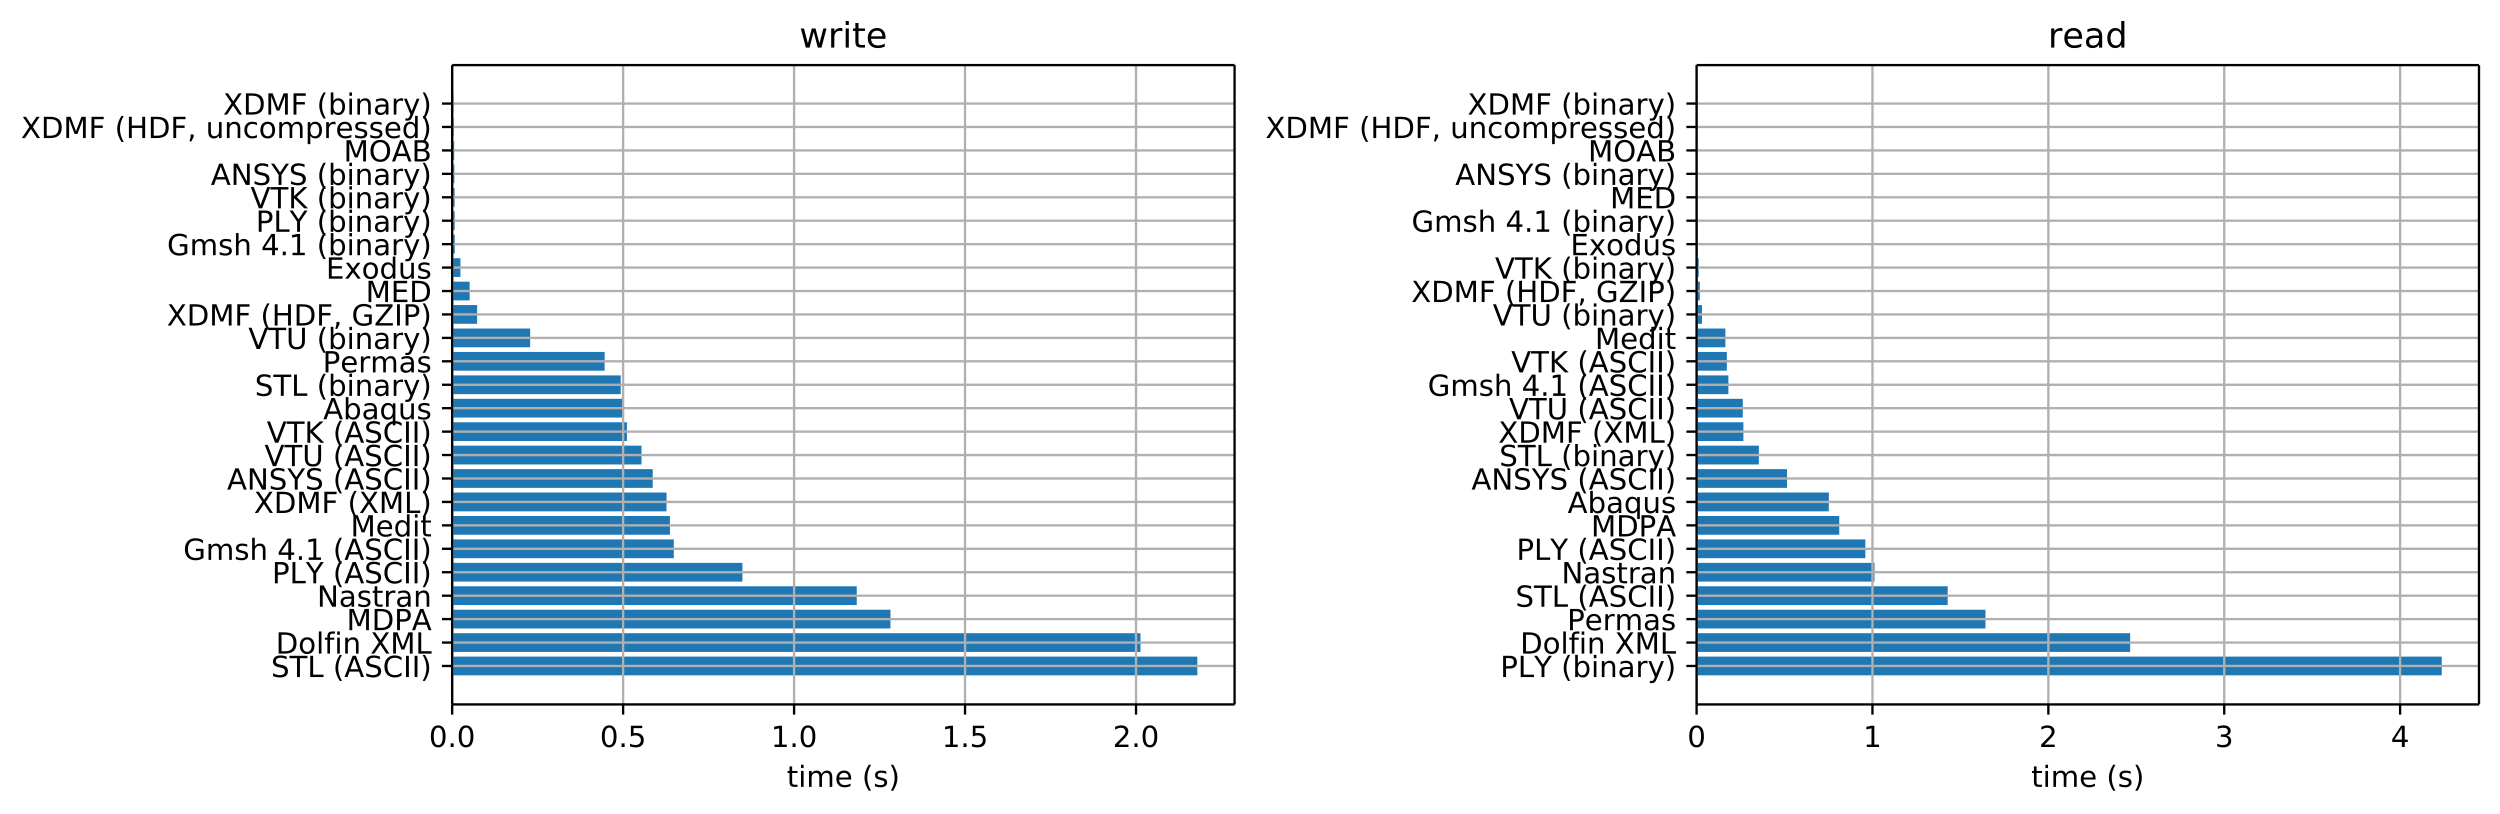 <svg height="372.046" viewBox="0 0 857.022 279.034" width="1142.695" xmlns="http://www.w3.org/2000/svg" xmlns:xlink="http://www.w3.org/1999/xlink"><defs><style>*{stroke-linecap:butt;stroke-linejoin:round}</style></defs><g id="figure_1"><path d="M0 279.034h857.022V0H0z" fill="none" id="patch_1"/><g id="axes_1"><path d="M155.002 241.478h268.22V22.318h-268.22z" fill="none" id="patch_2"/><path clip-path="url(#p797f4a7e20)" d="M155.002 231.516h255.447v-6.427H155.002z" fill="#1f77b4" id="patch_3"/><path clip-path="url(#p797f4a7e20)" d="M155.002 223.483h235.965v-6.427H155.002z" fill="#1f77b4" id="patch_4"/><path clip-path="url(#p797f4a7e20)" d="M155.002 215.449h150.254v-6.427H155.002z" fill="#1f77b4" id="patch_5"/><path clip-path="url(#p797f4a7e20)" d="M155.002 207.415h138.697v-6.427H155.002z" fill="#1f77b4" id="patch_6"/><path clip-path="url(#p797f4a7e20)" d="M155.002 199.381h99.505v-6.427h-99.505z" fill="#1f77b4" id="patch_7"/><path clip-path="url(#p797f4a7e20)" d="M155.002 191.348h75.98v-6.427h-75.98z" fill="#1f77b4" id="patch_8"/><path clip-path="url(#p797f4a7e20)" d="M155.002 183.314h74.657v-6.427h-74.657z" fill="#1f77b4" id="patch_9"/><path clip-path="url(#p797f4a7e20)" d="M155.002 175.28h73.493v-6.427h-73.493z" fill="#1f77b4" id="patch_10"/><path clip-path="url(#p797f4a7e20)" d="M155.002 167.247h68.753v-6.427h-68.753z" fill="#1f77b4" id="patch_11"/><path clip-path="url(#p797f4a7e20)" d="M155.002 159.213h64.908v-6.427h-64.908z" fill="#1f77b4" id="patch_12"/><path clip-path="url(#p797f4a7e20)" d="M155.002 151.18h59.927v-6.428h-59.927z" fill="#1f77b4" id="patch_13"/><path clip-path="url(#p797f4a7e20)" d="M155.002 143.145h58.581v-6.427h-58.581z" fill="#1f77b4" id="patch_14"/><path clip-path="url(#p797f4a7e20)" d="M155.002 135.112h57.79v-6.427h-57.79z" fill="#1f77b4" id="patch_15"/><path clip-path="url(#p797f4a7e20)" d="M155.002 127.078h52.276v-6.427h-52.276z" fill="#1f77b4" id="patch_16"/><path clip-path="url(#p797f4a7e20)" d="M155.002 119.044h26.74v-6.427h-26.74z" fill="#1f77b4" id="patch_17"/><path clip-path="url(#p797f4a7e20)" d="M155.002 111.01h8.558v-6.427h-8.558z" fill="#1f77b4" id="patch_18"/><path clip-path="url(#p797f4a7e20)" d="M155.002 102.977h5.992V96.55h-5.992z" fill="#1f77b4" id="patch_19"/><path clip-path="url(#p797f4a7e20)" d="M155.002 94.943h2.845v-6.427h-2.845z" fill="#1f77b4" id="patch_20"/><path clip-path="url(#p797f4a7e20)" d="M155.002 86.91h.897v-6.428h-.897z" fill="#1f77b4" id="patch_21"/><path clip-path="url(#p797f4a7e20)" d="M155.002 78.876h.855v-6.427h-.855z" fill="#1f77b4" id="patch_22"/><path clip-path="url(#p797f4a7e20)" d="M155.002 70.842h.832v-6.427h-.832z" fill="#1f77b4" id="patch_23"/><path clip-path="url(#p797f4a7e20)" d="M155.002 62.808h.751v-6.427h-.751z" fill="#1f77b4" id="patch_24"/><path clip-path="url(#p797f4a7e20)" d="M155.002 54.774h.693v-6.427h-.693z" fill="#1f77b4" id="patch_25"/><path clip-path="url(#p797f4a7e20)" d="M155.002 46.74h.497v-6.426h-.497z" fill="#1f77b4" id="patch_26"/><path clip-path="url(#p797f4a7e20)" d="M155.002 38.707h.39V32.28h-.39z" fill="#1f77b4" id="patch_27"/><g id="matplotlib.axis_1"><g id="xtick_1"><path clip-path="url(#p797f4a7e20)" d="M155.002 241.478V22.318" fill="none" stroke="#b0b0b0" stroke-linecap="square" stroke-width=".8" id="line2d_1"/><g id="line2d_2"><defs><path d="M0 0v3.5" id="md1d7312f3e" stroke="#000" stroke-width=".8"/></defs><use x="155.002" xlink:href="#md1d7312f3e" y="241.478" stroke="#000" stroke-width=".8"/></g><g id="text_1"><defs><path d="M31.781 66.406q-7.61 0-11.453-7.5Q16.5 51.422 16.5 36.375q0-14.984 3.828-22.484 3.844-7.5 11.453-7.5 7.672 0 11.5 7.5 3.844 7.5 3.844 22.484 0 15.047-3.844 22.531-3.828 7.5-11.5 7.5zm0 7.813q12.266 0 18.735-9.703 6.468-9.688 6.468-28.141 0-18.406-6.468-28.11-6.47-9.687-18.735-9.687-12.25 0-18.718 9.688-6.47 9.703-6.47 28.109 0 18.453 6.47 28.14Q19.53 74.22 31.78 74.22z" id="DejaVuSans-48"/><path d="M10.688 12.406H21V0H10.687z" id="DejaVuSans-46"/></defs><g transform="matrix(.1 0 0 -.1 147.05 256.077)"><use xlink:href="#DejaVuSans-48"/><use x="63.623" xlink:href="#DejaVuSans-46"/><use x="95.41" xlink:href="#DejaVuSans-48"/></g></g></g><g id="xtick_2"><path clip-path="url(#p797f4a7e20)" d="M213.61 241.478V22.318" fill="none" stroke="#b0b0b0" stroke-linecap="square" stroke-width=".8" id="line2d_3"/><use x="213.61" xlink:href="#md1d7312f3e" y="241.478" stroke="#000" stroke-width=".8" id="line2d_4"/><g id="text_2"><defs><path d="M10.797 72.906h38.719v-8.312H19.828v-17.86q2.14.735 4.281 1.094 2.157.36 4.313.36 12.203 0 19.328-6.688 7.14-6.688 7.14-18.11 0-11.765-7.328-18.296-7.328-6.516-20.656-6.516-4.593 0-9.36.781-4.75.782-9.827 2.344v9.922q4.39-2.39 9.078-3.563 4.687-1.171 9.906-1.171 8.453 0 13.375 4.437 4.938 4.438 4.938 12.063 0 7.609-4.938 12.047-4.922 4.453-13.375 4.453-3.953 0-7.89-.875-3.922-.875-8.016-2.735z" id="DejaVuSans-53"/></defs><g transform="matrix(.1 0 0 -.1 205.659 256.077)"><use xlink:href="#DejaVuSans-48"/><use x="63.623" xlink:href="#DejaVuSans-46"/><use x="95.41" xlink:href="#DejaVuSans-53"/></g></g></g><g id="xtick_3"><path clip-path="url(#p797f4a7e20)" d="M272.22 241.478V22.318" fill="none" stroke="#b0b0b0" stroke-linecap="square" stroke-width=".8" id="line2d_5"/><use x="272.219" xlink:href="#md1d7312f3e" y="241.478" stroke="#000" stroke-width=".8" id="line2d_6"/><g id="text_3"><defs><path d="M12.406 8.297h16.11v55.625l-17.532-3.516v8.985l17.438 3.515h9.86V8.296H54.39V0H12.406z" id="DejaVuSans-49"/></defs><g transform="matrix(.1 0 0 -.1 264.268 256.077)"><use xlink:href="#DejaVuSans-49"/><use x="63.623" xlink:href="#DejaVuSans-46"/><use x="95.41" xlink:href="#DejaVuSans-48"/></g></g></g><g id="xtick_4"><path clip-path="url(#p797f4a7e20)" d="M330.828 241.478V22.318" fill="none" stroke="#b0b0b0" stroke-linecap="square" stroke-width=".8" id="line2d_7"/><use x="330.828" xlink:href="#md1d7312f3e" y="241.478" stroke="#000" stroke-width=".8" id="line2d_8"/><g transform="matrix(.1 0 0 -.1 322.877 256.077)" id="text_4"><use xlink:href="#DejaVuSans-49"/><use x="63.623" xlink:href="#DejaVuSans-46"/><use x="95.41" xlink:href="#DejaVuSans-53"/></g></g><g id="xtick_5"><path clip-path="url(#p797f4a7e20)" d="M389.437 241.478V22.318" fill="none" stroke="#b0b0b0" stroke-linecap="square" stroke-width=".8" id="line2d_9"/><use x="389.437" xlink:href="#md1d7312f3e" y="241.478" stroke="#000" stroke-width=".8" id="line2d_10"/><g id="text_5"><defs><path d="M19.188 8.297h34.421V0H7.33v8.297q5.609 5.812 15.296 15.594 9.703 9.797 12.188 12.64 4.734 5.313 6.609 9 1.89 3.688 1.89 7.25 0 5.813-4.078 9.469-4.078 3.672-10.625 3.672-4.64 0-9.797-1.61-5.14-1.609-11-4.89v9.969Q13.767 71.78 18.938 73q5.188 1.219 9.485 1.219 11.328 0 18.062-5.672 6.735-5.656 6.735-15.125 0-4.5-1.688-8.531-1.672-4.016-6.125-9.485-1.218-1.422-7.765-8.187-6.532-6.766-18.453-18.922z" id="DejaVuSans-50"/></defs><g transform="matrix(.1 0 0 -.1 381.485 256.077)"><use xlink:href="#DejaVuSans-50"/><use x="63.623" xlink:href="#DejaVuSans-46"/><use x="95.41" xlink:href="#DejaVuSans-48"/></g></g></g><g id="text_6"><defs><path d="M18.313 70.219V54.688h18.5v-6.985h-18.5V18.016q0-6.688 1.828-8.594 1.828-1.906 7.453-1.906h9.218V0h-9.218q-10.407 0-14.36 3.875-3.953 3.89-3.953 14.14v29.688H2.687v6.984h6.594V70.22z" id="DejaVuSans-116"/><path d="M9.422 54.688h8.984V0H9.422zm0 21.296h8.984v-11.39H9.422z" id="DejaVuSans-105"/><path d="M52 44.188q3.375 6.062 8.063 8.937Q64.75 56 71.093 56q8.548 0 13.188-5.984 4.64-5.97 4.64-17V0h-9.03v32.719q0 7.86-2.797 11.656-2.781 3.813-8.485 3.813-6.984 0-11.046-4.641-4.047-4.625-4.047-12.64V0h-9.032v32.719q0 7.906-2.78 11.687-2.782 3.782-8.595 3.782-6.89 0-10.953-4.657-4.047-4.656-4.047-12.625V0H9.08v54.688h9.03v-8.5q3.078 5.03 7.375 7.421Q29.781 56 35.687 56q5.97 0 10.141-3.031Q50 49.953 52 44.187z" id="DejaVuSans-109"/><path d="M56.203 29.594v-4.39H14.891q.593-9.282 5.593-14.142 5-4.859 13.938-4.859 5.172 0 10.031 1.266 4.86 1.265 9.656 3.812v-8.5Q49.266.734 44.187-.344 39.11-1.422 33.892-1.422q-13.094 0-20.735 7.61-7.64 7.625-7.64 20.625 0 13.421 7.25 21.296Q20.016 56 32.328 56q11.031 0 17.453-7.11 6.422-7.093 6.422-19.296zm-8.984 2.64q-.094 7.36-4.125 11.75-4.032 4.407-10.672 4.407-7.516 0-12.031-4.25-4.516-4.25-5.203-11.97z" id="DejaVuSans-101"/><path d="M31 75.875q-6.531-11.219-9.719-22.219-3.172-10.984-3.172-22.265 0-11.266 3.203-22.328Q24.517-2 31-13.188h-7.813Q15.875-1.704 12.235 9.375q-3.64 11.078-3.64 22.016 0 10.89 3.61 21.922 3.624 11.046 10.983 22.562z" id="DejaVuSans-40"/><path d="M44.281 53.078v-8.5q-3.797 1.953-7.906 2.922-4.094.984-8.5.984-6.688 0-10.031-2.047-3.344-2.046-3.344-6.156 0-3.125 2.39-4.906 2.391-1.781 9.626-3.39l3.078-.688q9.562-2.047 13.593-5.781 4.032-3.735 4.032-10.422 0-7.625-6.032-12.078-6.03-4.438-16.578-4.438-4.39 0-9.156.86Q10.688.296 5.422 2v9.281q4.984-2.594 9.812-3.89 4.829-1.282 9.579-1.282 6.343 0 9.75 2.172 3.421 2.172 3.421 6.125 0 3.656-2.468 5.61-2.453 1.953-10.813 3.765l-3.125.735q-8.344 1.75-12.062 5.39-3.704 3.64-3.704 9.985 0 7.718 5.47 11.906Q16.75 56 26.811 56q4.97 0 9.36-.734 4.406-.72 8.11-2.188z" id="DejaVuSans-115"/><path d="M8.016 75.875h7.812q7.313-11.516 10.953-22.563 3.64-11.03 3.64-21.921 0-10.938-3.64-22.016-3.64-11.078-10.953-22.563H8.016Q14.5-2 17.703 9.063q3.203 11.063 3.203 22.329 0 11.28-3.203 22.265-3.203 11-9.687 22.219z" id="DejaVuSans-41"/></defs><g transform="matrix(.1 0 0 -.1 269.72 269.755)"><use xlink:href="#DejaVuSans-116"/><use x="39.209" xlink:href="#DejaVuSans-105"/><use x="66.992" xlink:href="#DejaVuSans-109"/><use x="164.404" xlink:href="#DejaVuSans-101"/><use x="225.928" xlink:href="#DejaVuSans-32"/><use x="257.715" xlink:href="#DejaVuSans-40"/><use x="296.729" xlink:href="#DejaVuSans-115"/><use x="348.828" xlink:href="#DejaVuSans-41"/></g></g></g><g id="matplotlib.axis_2"><g id="ytick_1"><path clip-path="url(#p797f4a7e20)" d="M155.002 228.303h268.22" fill="none" stroke="#b0b0b0" stroke-linecap="square" stroke-width=".8" id="line2d_11"/><g id="line2d_12"><defs><path d="M0 0h-3.5" id="m98df1317c6" stroke="#000" stroke-width=".8"/></defs><use x="155.002" xlink:href="#m98df1317c6" y="228.303" stroke="#000" stroke-width=".8"/></g><g id="text_7"><defs><path d="M53.516 70.516V60.89q-5.61 2.687-10.594 4-4.984 1.328-9.625 1.328-8.047 0-12.422-3.125t-4.375-8.89q0-4.845 2.906-7.313 2.907-2.453 11.016-3.97l5.953-1.218q11.031-2.11 16.281-7.406 5.25-5.297 5.25-14.172 0-10.61-7.11-16.078-7.093-5.469-20.812-5.469-5.172 0-11.015 1.172Q13.14.922 6.89 3.219v10.156q6-3.36 11.765-5.078 5.766-1.703 11.328-1.703 8.438 0 13.032 3.312 4.593 3.328 4.593 9.485 0 5.359-3.297 8.39-3.296 3.032-10.812 4.547L27.484 33.5q-11.03 2.188-15.968 6.875-4.922 4.688-4.922 13.047 0 9.672 6.812 15.234 6.813 5.563 18.766 5.563 5.14 0 10.453-.938 5.328-.922 10.89-2.765z" id="DejaVuSans-83"/><path d="M-.297 72.906h61.672v-8.312H35.5V0h-9.906v64.594H-.296z" id="DejaVuSans-84"/><path d="M9.813 72.906h9.859V8.296h35.5V0H9.812z" id="DejaVuSans-76"/><path d="M34.188 63.188L20.797 26.906h26.812zm-5.579 9.718h11.188L67.578 0h-10.25l-6.64 18.703h-32.86L11.188 0H.78z" id="DejaVuSans-65"/><path d="M64.406 67.281v-10.39q-4.984 4.64-10.625 6.922-5.64 2.296-11.984 2.296-12.5 0-19.14-7.64-6.641-7.64-6.641-22.094 0-14.406 6.64-22.047 6.64-7.64 19.14-7.64 6.345 0 11.985 2.296 5.64 2.297 10.625 6.938V5.609Q59.234 2.094 53.437.33q-5.78-1.75-12.218-1.75-16.563 0-26.094 10.124-9.516 10.14-9.516 27.672 0 17.578 9.516 27.703 9.531 10.14 26.094 10.14 6.531 0 12.312-1.734 5.797-1.734 10.875-5.203z" id="DejaVuSans-67"/><path d="M9.813 72.906h9.859V0h-9.86z" id="DejaVuSans-73"/></defs><g transform="matrix(.1 0 0 -.1 92.92 232.102)"><use xlink:href="#DejaVuSans-83"/><use x="63.477" xlink:href="#DejaVuSans-84"/><use x="124.561" xlink:href="#DejaVuSans-76"/><use x="180.273" xlink:href="#DejaVuSans-32"/><use x="212.061" xlink:href="#DejaVuSans-40"/><use x="251.074" xlink:href="#DejaVuSans-65"/><use x="319.482" xlink:href="#DejaVuSans-83"/><use x="382.959" xlink:href="#DejaVuSans-67"/><use x="452.783" xlink:href="#DejaVuSans-73"/><use x="482.275" xlink:href="#DejaVuSans-73"/><use x="511.768" xlink:href="#DejaVuSans-41"/></g></g></g><g id="ytick_2"><path clip-path="url(#p797f4a7e20)" d="M155.002 220.27h268.22" fill="none" stroke="#b0b0b0" stroke-linecap="square" stroke-width=".8" id="line2d_13"/><use x="155.002" xlink:href="#m98df1317c6" y="220.269" stroke="#000" stroke-width=".8" id="line2d_14"/><g id="text_8"><defs><path d="M19.672 64.797V8.109h11.922q15.093 0 22.093 6.829 7 6.843 7 21.593 0 14.64-7 21.453-7 6.813-22.093 6.813zm-9.86 8.11h20.266q21.188 0 31.094-8.813 9.922-8.813 9.922-27.563 0-18.86-9.969-27.703Q51.172 0 30.078 0H9.813z" id="DejaVuSans-68"/><path d="M30.61 48.39q-7.22 0-11.422-5.64-4.204-5.64-4.204-15.453 0-9.813 4.172-15.453 4.188-5.64 11.453-5.64 7.188 0 11.375 5.655 4.203 5.672 4.203 15.438 0 9.719-4.203 15.406-4.187 5.688-11.375 5.688zm0 7.61q11.718 0 18.406-7.625 6.703-7.61 6.703-21.078 0-13.422-6.703-21.078-6.688-7.64-18.407-7.64-11.765 0-18.437 7.64-6.656 7.656-6.656 21.078 0 13.469 6.656 21.078Q18.844 56 30.609 56z" id="DejaVuSans-111"/><path d="M9.422 75.984h8.984V0H9.422z" id="DejaVuSans-108"/><path d="M37.11 75.984V68.5h-8.594q-4.828 0-6.72-1.953-1.874-1.953-1.874-7.031v-4.828h14.797v-6.985H19.922V0H10.89v47.703H2.297v6.984h8.594V58.5q0 9.125 4.25 13.297 4.25 4.187 13.468 4.187z" id="DejaVuSans-102"/><path d="M54.89 33.016V0h-8.984v32.719q0 7.765-3.031 11.61-3.031 3.858-9.078 3.858-7.281 0-11.484-4.64-4.204-4.625-4.204-12.64V0H9.08v54.688h9.03v-8.5q3.235 4.937 7.594 7.374Q30.078 56 35.797 56q9.422 0 14.25-5.828 4.844-5.828 4.844-17.156z" id="DejaVuSans-110"/><path d="M6.297 72.906H16.89l18.125-27.11 18.203 27.11h10.593L40.376 37.891 65.375 0H54.781l-20.5 31L13.625 0H2.985L29 38.922z" id="DejaVuSans-88"/><path d="M9.813 72.906h14.703l18.593-49.61 18.703 49.61h14.704V0H66.89v64.016l-18.797-50h-9.907l-18.796 50V0H9.813z" id="DejaVuSans-77"/></defs><g transform="matrix(.1 0 0 -.1 94.54 224.068)"><use xlink:href="#DejaVuSans-68"/><use x="77.002" xlink:href="#DejaVuSans-111"/><use x="138.184" xlink:href="#DejaVuSans-108"/><use x="165.967" xlink:href="#DejaVuSans-102"/><use x="201.172" xlink:href="#DejaVuSans-105"/><use x="228.955" xlink:href="#DejaVuSans-110"/><use x="292.334" xlink:href="#DejaVuSans-32"/><use x="324.121" xlink:href="#DejaVuSans-88"/><use x="392.627" xlink:href="#DejaVuSans-77"/><use x="478.906" xlink:href="#DejaVuSans-76"/></g></g></g><g id="ytick_3"><path clip-path="url(#p797f4a7e20)" d="M155.002 212.235h268.22" fill="none" stroke="#b0b0b0" stroke-linecap="square" stroke-width=".8" id="line2d_15"/><use x="155.002" xlink:href="#m98df1317c6" y="212.235" stroke="#000" stroke-width=".8" id="line2d_16"/><g id="text_9"><defs><path d="M19.672 64.797v-27.39h12.406q6.89 0 10.64 3.562 3.766 3.562 3.766 10.156 0 6.547-3.765 10.11-3.75 3.562-10.64 3.562zm-9.86 8.11h22.266q12.266 0 18.531-5.548 6.282-5.546 6.282-16.234 0-10.797-6.282-16.313-6.265-5.515-18.53-5.515H19.671V0h-9.86z" id="DejaVuSans-80"/></defs><g transform="matrix(.1 0 0 -.1 118.813 216.035)"><use xlink:href="#DejaVuSans-77"/><use x="86.279" xlink:href="#DejaVuSans-68"/><use x="163.281" xlink:href="#DejaVuSans-80"/><use x="223.49" xlink:href="#DejaVuSans-65"/></g></g></g><g id="ytick_4"><path clip-path="url(#p797f4a7e20)" d="M155.002 204.202h268.22" fill="none" stroke="#b0b0b0" stroke-linecap="square" stroke-width=".8" id="line2d_17"/><use x="155.002" xlink:href="#m98df1317c6" y="204.202" stroke="#000" stroke-width=".8" id="line2d_18"/><g id="text_10"><defs><path d="M9.813 72.906h13.28l32.329-60.984v60.984h9.562V0h-13.28L19.39 60.984V0H9.813z" id="DejaVuSans-78"/><path d="M34.281 27.484q-10.89 0-15.093-2.484-4.204-2.484-4.204-8.5 0-4.781 3.157-7.594 3.156-2.797 8.562-2.797 7.485 0 12 5.297 4.516 5.297 4.516 14.078v2zm17.922 3.72V0H43.22v8.297Q40.14 3.328 35.547.953q-4.594-2.375-11.234-2.375-8.391 0-13.36 4.719Q6 8.016 6 15.922q0 9.219 6.172 13.906 6.187 4.688 18.437 4.688h12.61v.89q0 6.203-4.078 9.594-4.078 3.39-11.453 3.39-4.688 0-9.141-1.124-4.438-1.125-8.531-3.375v8.312q4.921 1.906 9.562 2.844 4.64.953 9.031.953 11.875 0 17.735-6.156 5.86-6.14 5.86-18.64z" id="DejaVuSans-97"/><path d="M41.11 46.297q-1.516.875-3.297 1.281Q36.03 48 33.89 48q-7.625 0-11.703-4.953-4.079-4.953-4.079-14.234V0H9.08v54.688h9.03v-8.5q2.844 4.984 7.375 7.39Q30.031 56 36.531 56q.922 0 2.047-.125 1.125-.11 2.484-.36z" id="DejaVuSans-114"/></defs><g transform="matrix(.1 0 0 -.1 108.686 208)"><use xlink:href="#DejaVuSans-78"/><use x="74.805" xlink:href="#DejaVuSans-97"/><use x="136.084" xlink:href="#DejaVuSans-115"/><use x="188.184" xlink:href="#DejaVuSans-116"/><use x="227.393" xlink:href="#DejaVuSans-114"/><use x="268.506" xlink:href="#DejaVuSans-97"/><use x="329.785" xlink:href="#DejaVuSans-110"/></g></g></g><g id="ytick_5"><path clip-path="url(#p797f4a7e20)" d="M155.002 196.168h268.22" fill="none" stroke="#b0b0b0" stroke-linecap="square" stroke-width=".8" id="line2d_19"/><use x="155.002" xlink:href="#m98df1317c6" y="196.168" stroke="#000" stroke-width=".8" id="line2d_20"/><g id="text_11"><defs><path d="M-.203 72.906h10.61l20.202-29.984 20.078 29.984h10.594L35.5 34.72V0h-9.906v34.719z" id="DejaVuSans-89"/></defs><g transform="matrix(.1 0 0 -.1 93.26 199.967)"><use xlink:href="#DejaVuSans-80"/><use x="60.303" xlink:href="#DejaVuSans-76"/><use x="115.813" xlink:href="#DejaVuSans-89"/><use x="176.896" xlink:href="#DejaVuSans-32"/><use x="208.684" xlink:href="#DejaVuSans-40"/><use x="247.697" xlink:href="#DejaVuSans-65"/><use x="316.105" xlink:href="#DejaVuSans-83"/><use x="379.582" xlink:href="#DejaVuSans-67"/><use x="449.406" xlink:href="#DejaVuSans-73"/><use x="478.898" xlink:href="#DejaVuSans-73"/><use x="508.391" xlink:href="#DejaVuSans-41"/></g></g></g><g id="ytick_6"><path clip-path="url(#p797f4a7e20)" d="M155.002 188.134h268.22" fill="none" stroke="#b0b0b0" stroke-linecap="square" stroke-width=".8" id="line2d_21"/><use x="155.002" xlink:href="#m98df1317c6" y="188.134" stroke="#000" stroke-width=".8" id="line2d_22"/><g id="text_12"><defs><path d="M59.516 10.406v19.578h-16.11v8.11h25.875V6.78Q63.578 2.734 56.687.656 49.813-1.422 42-1.422q-17.094 0-26.75 9.985-9.64 10-9.64 27.812 0 17.875 9.64 27.86 9.656 9.984 26.75 9.984 7.125 0 13.547-1.766 6.422-1.75 11.844-5.172v-10.5q-5.47 4.64-11.625 6.985-6.157 2.343-12.938 2.343-13.39 0-20.11-7.468-6.702-7.47-6.702-22.266 0-14.75 6.703-22.219 6.718-7.469 20.11-7.469 5.218 0 9.312.907 4.109.906 7.375 2.812z" id="DejaVuSans-71"/><path d="M54.89 33.016V0h-8.984v32.719q0 7.765-3.031 11.61-3.031 3.858-9.078 3.858-7.281 0-11.484-4.64-4.204-4.625-4.204-12.64V0H9.08v75.984h9.03V46.188q3.235 4.937 7.594 7.374Q30.078 56 35.797 56q9.422 0 14.25-5.828 4.844-5.828 4.844-17.156z" id="DejaVuSans-104"/><path d="M37.797 64.313L12.89 25.39h24.906zm-2.594 8.593H47.61V25.391h10.407v-8.203H47.609V0h-9.812v17.188H4.89v9.515z" id="DejaVuSans-52"/></defs><g transform="matrix(.1 0 0 -.1 62.831 191.933)"><use xlink:href="#DejaVuSans-71"/><use x="77.49" xlink:href="#DejaVuSans-109"/><use x="174.902" xlink:href="#DejaVuSans-115"/><use x="227.002" xlink:href="#DejaVuSans-104"/><use x="290.381" xlink:href="#DejaVuSans-32"/><use x="322.168" xlink:href="#DejaVuSans-52"/><use x="385.791" xlink:href="#DejaVuSans-46"/><use x="417.578" xlink:href="#DejaVuSans-49"/><use x="481.201" xlink:href="#DejaVuSans-32"/><use x="512.988" xlink:href="#DejaVuSans-40"/><use x="552.002" xlink:href="#DejaVuSans-65"/><use x="620.41" xlink:href="#DejaVuSans-83"/><use x="683.887" xlink:href="#DejaVuSans-67"/><use x="753.711" xlink:href="#DejaVuSans-73"/><use x="783.203" xlink:href="#DejaVuSans-73"/><use x="812.695" xlink:href="#DejaVuSans-41"/></g></g></g><g id="ytick_7"><path clip-path="url(#p797f4a7e20)" d="M155.002 180.1h268.22" fill="none" stroke="#b0b0b0" stroke-linecap="square" stroke-width=".8" id="line2d_23"/><use x="155.002" xlink:href="#m98df1317c6" y="180.1" stroke="#000" stroke-width=".8" id="line2d_24"/><g id="text_13"><defs><path d="M45.406 46.39v29.594h8.985V0h-8.985v8.203Q42.578 3.328 38.25.953q-4.313-2.375-10.375-2.375-9.906 0-16.14 7.906-6.22 7.922-6.22 20.813 0 12.89 6.22 20.797Q17.968 56 27.874 56q6.063 0 10.375-2.375 4.328-2.36 7.156-7.234zm-30.61-19.093q0-9.906 4.079-15.547 4.078-5.64 11.203-5.64 7.125 0 11.219 5.64 4.11 5.64 4.11 15.547 0 9.906-4.11 15.547-4.094 5.64-11.219 5.64-7.125 0-11.203-5.64-4.078-5.64-4.078-15.547z" id="DejaVuSans-100"/></defs><g transform="matrix(.1 0 0 -.1 120.173 183.9)"><use xlink:href="#DejaVuSans-77"/><use x="86.279" xlink:href="#DejaVuSans-101"/><use x="147.803" xlink:href="#DejaVuSans-100"/><use x="211.279" xlink:href="#DejaVuSans-105"/><use x="239.063" xlink:href="#DejaVuSans-116"/></g></g></g><g id="ytick_8"><path clip-path="url(#p797f4a7e20)" d="M155.002 172.067h268.22" fill="none" stroke="#b0b0b0" stroke-linecap="square" stroke-width=".8" id="line2d_25"/><use x="155.002" xlink:href="#m98df1317c6" y="172.067" stroke="#000" stroke-width=".8" id="line2d_26"/><g id="text_14"><defs><path d="M9.813 72.906h41.89v-8.312H19.672V43.109h28.906v-8.297H19.672V0h-9.86z" id="DejaVuSans-70"/></defs><g transform="matrix(.1 0 0 -.1 87.04 175.866)"><use xlink:href="#DejaVuSans-88"/><use x="68.506" xlink:href="#DejaVuSans-68"/><use x="145.508" xlink:href="#DejaVuSans-77"/><use x="231.787" xlink:href="#DejaVuSans-70"/><use x="289.307" xlink:href="#DejaVuSans-32"/><use x="321.094" xlink:href="#DejaVuSans-40"/><use x="360.107" xlink:href="#DejaVuSans-88"/><use x="428.613" xlink:href="#DejaVuSans-77"/><use x="514.893" xlink:href="#DejaVuSans-76"/><use x="570.605" xlink:href="#DejaVuSans-41"/></g></g></g><g id="ytick_9"><path clip-path="url(#p797f4a7e20)" d="M155.002 164.033h268.22" fill="none" stroke="#b0b0b0" stroke-linecap="square" stroke-width=".8" id="line2d_27"/><use x="155.002" xlink:href="#m98df1317c6" y="164.033" stroke="#000" stroke-width=".8" id="line2d_28"/><g transform="matrix(.1 0 0 -.1 77.822 167.832)" id="text_15"><use xlink:href="#DejaVuSans-65"/><use x="68.408" xlink:href="#DejaVuSans-78"/><use x="143.213" xlink:href="#DejaVuSans-83"/><use x="206.689" xlink:href="#DejaVuSans-89"/><use x="267.773" xlink:href="#DejaVuSans-83"/><use x="331.25" xlink:href="#DejaVuSans-32"/><use x="363.037" xlink:href="#DejaVuSans-40"/><use x="402.051" xlink:href="#DejaVuSans-65"/><use x="470.459" xlink:href="#DejaVuSans-83"/><use x="533.936" xlink:href="#DejaVuSans-67"/><use x="603.76" xlink:href="#DejaVuSans-73"/><use x="633.252" xlink:href="#DejaVuSans-73"/><use x="662.744" xlink:href="#DejaVuSans-41"/></g></g><g id="ytick_10"><path clip-path="url(#p797f4a7e20)" d="M155.002 156h268.22" fill="none" stroke="#b0b0b0" stroke-linecap="square" stroke-width=".8" id="line2d_29"/><use x="155.002" xlink:href="#m98df1317c6" y="155.999" stroke="#000" stroke-width=".8" id="line2d_30"/><g id="text_16"><defs><path d="M28.61 0L.78 72.906h10.297l23.11-61.375 23.14 61.375h10.25L39.797 0z" id="DejaVuSans-86"/><path d="M8.688 72.906h9.921V28.61q0-11.718 4.235-16.875 4.25-5.14 13.781-5.14 9.469 0 13.719 5.14 4.25 5.157 4.25 16.875v44.297H64.5V27.391q0-14.25-7.063-21.532-7.046-7.28-20.812-7.28-13.828 0-20.89 7.28-7.047 7.282-7.047 21.532z" id="DejaVuSans-85"/></defs><g transform="matrix(.1 0 0 -.1 90.681 159.799)"><use xlink:href="#DejaVuSans-86"/><use x="68.408" xlink:href="#DejaVuSans-84"/><use x="129.492" xlink:href="#DejaVuSans-85"/><use x="202.686" xlink:href="#DejaVuSans-32"/><use x="234.473" xlink:href="#DejaVuSans-40"/><use x="273.486" xlink:href="#DejaVuSans-65"/><use x="341.895" xlink:href="#DejaVuSans-83"/><use x="405.371" xlink:href="#DejaVuSans-67"/><use x="475.195" xlink:href="#DejaVuSans-73"/><use x="504.688" xlink:href="#DejaVuSans-73"/><use x="534.18" xlink:href="#DejaVuSans-41"/></g></g></g><g id="ytick_11"><path clip-path="url(#p797f4a7e20)" d="M155.002 147.966h268.22" fill="none" stroke="#b0b0b0" stroke-linecap="square" stroke-width=".8" id="line2d_31"/><use x="155.002" xlink:href="#m98df1317c6" y="147.966" stroke="#000" stroke-width=".8" id="line2d_32"/><g id="text_17"><defs><path d="M9.813 72.906h9.859V42.094L52.39 72.906h12.703L28.906 38.922 67.672 0H54.688L19.672 35.11V0h-9.86z" id="DejaVuSans-75"/></defs><g transform="matrix(.1 0 0 -.1 91.442 151.765)"><use xlink:href="#DejaVuSans-86"/><use x="68.408" xlink:href="#DejaVuSans-84"/><use x="129.492" xlink:href="#DejaVuSans-75"/><use x="195.068" xlink:href="#DejaVuSans-32"/><use x="226.855" xlink:href="#DejaVuSans-40"/><use x="265.869" xlink:href="#DejaVuSans-65"/><use x="334.277" xlink:href="#DejaVuSans-83"/><use x="397.754" xlink:href="#DejaVuSans-67"/><use x="467.578" xlink:href="#DejaVuSans-73"/><use x="497.07" xlink:href="#DejaVuSans-73"/><use x="526.563" xlink:href="#DejaVuSans-41"/></g></g></g><g id="ytick_12"><path clip-path="url(#p797f4a7e20)" d="M155.002 139.932h268.22" fill="none" stroke="#b0b0b0" stroke-linecap="square" stroke-width=".8" id="line2d_33"/><use x="155.002" xlink:href="#m98df1317c6" y="139.932" stroke="#000" stroke-width=".8" id="line2d_34"/><g id="text_18"><defs><path d="M48.688 27.297q0 9.906-4.079 15.547-4.078 5.64-11.203 5.64-7.14 0-11.218-5.64-4.079-5.64-4.079-15.547 0-9.906 4.078-15.547 4.079-5.64 11.22-5.64 7.124 0 11.202 5.64t4.078 15.547zM18.108 46.39q2.844 4.875 7.157 7.234Q29.594 56 35.594 56q9.968 0 16.187-7.906 6.235-7.907 6.235-20.797T51.78 6.484q-6.218-7.906-16.187-7.906-6 0-10.328 2.375-4.313 2.375-7.157 7.25V0H9.08v75.984h9.03z" id="DejaVuSans-98"/><path d="M14.797 27.297q0-9.906 4.078-15.547 4.078-5.64 11.203-5.64 7.125 0 11.219 5.64 4.11 5.64 4.11 15.547 0 9.906-4.11 15.547-4.094 5.64-11.219 5.64-7.125 0-11.203-5.64-4.078-5.64-4.078-15.547zm30.61-19.094Q42.577 3.328 38.25.953q-4.313-2.375-10.375-2.375-9.906 0-16.14 7.906-6.22 7.922-6.22 20.813 0 12.89 6.22 20.797Q17.968 56 27.874 56q6.063 0 10.375-2.375 4.328-2.36 7.156-7.234v8.297h8.985v-75.485h-8.985z" id="DejaVuSans-113"/><path d="M8.5 21.578v33.11h8.984V21.922q0-7.766 3.016-11.656 3.031-3.875 9.094-3.875 7.265 0 11.484 4.64 4.234 4.64 4.234 12.656v31h8.985V0h-8.984v8.406Q42.047 3.422 37.718 1q-4.313-2.422-10.032-2.422-9.421 0-14.312 5.86Q8.5 10.296 8.5 21.578zM31.11 56z" id="DejaVuSans-117"/></defs><g transform="matrix(.1 0 0 -.1 110.79 143.731)"><use xlink:href="#DejaVuSans-65"/><use x="68.408" xlink:href="#DejaVuSans-98"/><use x="131.885" xlink:href="#DejaVuSans-97"/><use x="193.164" xlink:href="#DejaVuSans-113"/><use x="256.641" xlink:href="#DejaVuSans-117"/><use x="320.02" xlink:href="#DejaVuSans-115"/></g></g></g><g id="ytick_13"><path clip-path="url(#p797f4a7e20)" d="M155.002 131.898h268.22" fill="none" stroke="#b0b0b0" stroke-linecap="square" stroke-width=".8" id="line2d_35"/><use x="155.002" xlink:href="#m98df1317c6" y="131.898" stroke="#000" stroke-width=".8" id="line2d_36"/><g id="text_19"><defs><path d="M32.172-5.078q-3.797-9.766-7.422-12.735-3.61-2.984-9.656-2.984H7.906v7.516h5.282q3.703 0 5.75 1.765Q21-9.766 23.483-3.219l1.61 4.094-22.11 53.813H12.5l17.094-42.766 17.093 42.766h9.516z" id="DejaVuSans-121"/></defs><g transform="matrix(.1 0 0 -.1 87.37 135.697)"><use xlink:href="#DejaVuSans-83"/><use x="63.477" xlink:href="#DejaVuSans-84"/><use x="124.561" xlink:href="#DejaVuSans-76"/><use x="180.273" xlink:href="#DejaVuSans-32"/><use x="212.061" xlink:href="#DejaVuSans-40"/><use x="251.074" xlink:href="#DejaVuSans-98"/><use x="314.551" xlink:href="#DejaVuSans-105"/><use x="342.334" xlink:href="#DejaVuSans-110"/><use x="405.713" xlink:href="#DejaVuSans-97"/><use x="466.992" xlink:href="#DejaVuSans-114"/><use x="508.105" xlink:href="#DejaVuSans-121"/><use x="567.285" xlink:href="#DejaVuSans-41"/></g></g></g><g id="ytick_14"><path clip-path="url(#p797f4a7e20)" d="M155.002 123.864h268.22" fill="none" stroke="#b0b0b0" stroke-linecap="square" stroke-width=".8" id="line2d_37"/><use x="155.002" xlink:href="#m98df1317c6" y="123.864" stroke="#000" stroke-width=".8" id="line2d_38"/><g transform="matrix(.1 0 0 -.1 110.636 127.664)" id="text_20"><use xlink:href="#DejaVuSans-80"/><use x="60.256" xlink:href="#DejaVuSans-101"/><use x="121.779" xlink:href="#DejaVuSans-114"/><use x="162.877" xlink:href="#DejaVuSans-109"/><use x="260.289" xlink:href="#DejaVuSans-97"/><use x="321.568" xlink:href="#DejaVuSans-115"/></g></g><g id="ytick_15"><path clip-path="url(#p797f4a7e20)" d="M155.002 115.83h268.22" fill="none" stroke="#b0b0b0" stroke-linecap="square" stroke-width=".8" id="line2d_39"/><use x="155.002" xlink:href="#m98df1317c6" y="115.831" stroke="#000" stroke-width=".8" id="line2d_40"/><g transform="matrix(.1 0 0 -.1 85.131 119.63)" id="text_21"><use xlink:href="#DejaVuSans-86"/><use x="68.408" xlink:href="#DejaVuSans-84"/><use x="129.492" xlink:href="#DejaVuSans-85"/><use x="202.686" xlink:href="#DejaVuSans-32"/><use x="234.473" xlink:href="#DejaVuSans-40"/><use x="273.486" xlink:href="#DejaVuSans-98"/><use x="336.963" xlink:href="#DejaVuSans-105"/><use x="364.746" xlink:href="#DejaVuSans-110"/><use x="428.125" xlink:href="#DejaVuSans-97"/><use x="489.404" xlink:href="#DejaVuSans-114"/><use x="530.518" xlink:href="#DejaVuSans-121"/><use x="589.697" xlink:href="#DejaVuSans-41"/></g></g><g id="ytick_16"><path clip-path="url(#p797f4a7e20)" d="M155.002 107.797h268.22" fill="none" stroke="#b0b0b0" stroke-linecap="square" stroke-width=".8" id="line2d_41"/><use x="155.002" xlink:href="#m98df1317c6" y="107.797" stroke="#000" stroke-width=".8" id="line2d_42"/><g id="text_22"><defs><path d="M9.813 72.906h9.859v-29.89h35.844v29.89h9.859V0h-9.86v34.719H19.673V0h-9.86z" id="DejaVuSans-72"/><path d="M11.719 12.406h10.297V4l-8-15.625H7.719l4 15.625z" id="DejaVuSans-44"/><path d="M5.61 72.906h57.28v-7.531L16.798 8.297h47.219V0H4.5v7.516l46.094 57.078H5.609z" id="DejaVuSans-90"/></defs><g transform="matrix(.1 0 0 -.1 57.184 111.596)"><use xlink:href="#DejaVuSans-88"/><use x="68.506" xlink:href="#DejaVuSans-68"/><use x="145.508" xlink:href="#DejaVuSans-77"/><use x="231.787" xlink:href="#DejaVuSans-70"/><use x="289.307" xlink:href="#DejaVuSans-32"/><use x="321.094" xlink:href="#DejaVuSans-40"/><use x="360.107" xlink:href="#DejaVuSans-72"/><use x="435.303" xlink:href="#DejaVuSans-68"/><use x="512.305" xlink:href="#DejaVuSans-70"/><use x="569.824" xlink:href="#DejaVuSans-44"/><use x="601.611" xlink:href="#DejaVuSans-32"/><use x="633.398" xlink:href="#DejaVuSans-71"/><use x="710.889" xlink:href="#DejaVuSans-90"/><use x="779.395" xlink:href="#DejaVuSans-73"/><use x="808.887" xlink:href="#DejaVuSans-80"/><use x="869.189" xlink:href="#DejaVuSans-41"/></g></g></g><g id="ytick_17"><path clip-path="url(#p797f4a7e20)" d="M155.002 99.763h268.22" fill="none" stroke="#b0b0b0" stroke-linecap="square" stroke-width=".8" id="line2d_43"/><use x="155.002" xlink:href="#m98df1317c6" y="99.763" stroke="#000" stroke-width=".8" id="line2d_44"/><g id="text_23"><defs><path d="M9.813 72.906h46.093v-8.312H19.672V43.016H54.39v-8.297H19.67V8.297h37.11V0H9.813z" id="DejaVuSans-69"/></defs><g transform="matrix(.1 0 0 -.1 125.355 103.562)"><use xlink:href="#DejaVuSans-77"/><use x="86.279" xlink:href="#DejaVuSans-69"/><use x="149.463" xlink:href="#DejaVuSans-68"/></g></g></g><g id="ytick_18"><path clip-path="url(#p797f4a7e20)" d="M155.002 91.73h268.22" fill="none" stroke="#b0b0b0" stroke-linecap="square" stroke-width=".8" id="line2d_45"/><use x="155.002" xlink:href="#m98df1317c6" y="91.73" stroke="#000" stroke-width=".8" id="line2d_46"/><g id="text_24"><defs><path d="M54.89 54.688l-19.78-26.61L55.905 0H45.313L29.39 21.484 13.484 0H2.875l21.25 28.61L4.687 54.687h10.594l14.5-19.485 14.5 19.484z" id="DejaVuSans-120"/></defs><g transform="matrix(.1 0 0 -.1 111.755 95.529)"><use xlink:href="#DejaVuSans-69"/><use x="63.184" xlink:href="#DejaVuSans-120"/><use x="122.316" xlink:href="#DejaVuSans-111"/><use x="183.498" xlink:href="#DejaVuSans-100"/><use x="246.975" xlink:href="#DejaVuSans-117"/><use x="310.354" xlink:href="#DejaVuSans-115"/></g></g></g><g id="ytick_19"><path clip-path="url(#p797f4a7e20)" d="M155.002 83.696h268.22" fill="none" stroke="#b0b0b0" stroke-linecap="square" stroke-width=".8" id="line2d_47"/><use x="155.002" xlink:href="#m98df1317c6" y="83.696" stroke="#000" stroke-width=".8" id="line2d_48"/><g transform="matrix(.1 0 0 -.1 57.281 87.495)" id="text_25"><use xlink:href="#DejaVuSans-71"/><use x="77.49" xlink:href="#DejaVuSans-109"/><use x="174.902" xlink:href="#DejaVuSans-115"/><use x="227.002" xlink:href="#DejaVuSans-104"/><use x="290.381" xlink:href="#DejaVuSans-32"/><use x="322.168" xlink:href="#DejaVuSans-52"/><use x="385.791" xlink:href="#DejaVuSans-46"/><use x="417.578" xlink:href="#DejaVuSans-49"/><use x="481.201" xlink:href="#DejaVuSans-32"/><use x="512.988" xlink:href="#DejaVuSans-40"/><use x="552.002" xlink:href="#DejaVuSans-98"/><use x="615.479" xlink:href="#DejaVuSans-105"/><use x="643.262" xlink:href="#DejaVuSans-110"/><use x="706.641" xlink:href="#DejaVuSans-97"/><use x="767.92" xlink:href="#DejaVuSans-114"/><use x="809.033" xlink:href="#DejaVuSans-121"/><use x="868.213" xlink:href="#DejaVuSans-41"/></g></g><g id="ytick_20"><path clip-path="url(#p797f4a7e20)" d="M155.002 75.662h268.22" fill="none" stroke="#b0b0b0" stroke-linecap="square" stroke-width=".8" id="line2d_49"/><use x="155.002" xlink:href="#m98df1317c6" y="75.662" stroke="#000" stroke-width=".8" id="line2d_50"/><g transform="matrix(.1 0 0 -.1 87.71 79.461)" id="text_26"><use xlink:href="#DejaVuSans-80"/><use x="60.303" xlink:href="#DejaVuSans-76"/><use x="115.813" xlink:href="#DejaVuSans-89"/><use x="176.896" xlink:href="#DejaVuSans-32"/><use x="208.684" xlink:href="#DejaVuSans-40"/><use x="247.697" xlink:href="#DejaVuSans-98"/><use x="311.174" xlink:href="#DejaVuSans-105"/><use x="338.957" xlink:href="#DejaVuSans-110"/><use x="402.336" xlink:href="#DejaVuSans-97"/><use x="463.615" xlink:href="#DejaVuSans-114"/><use x="504.729" xlink:href="#DejaVuSans-121"/><use x="563.908" xlink:href="#DejaVuSans-41"/></g></g><g id="ytick_21"><path clip-path="url(#p797f4a7e20)" d="M155.002 67.628h268.22" fill="none" stroke="#b0b0b0" stroke-linecap="square" stroke-width=".8" id="line2d_51"/><use x="155.002" xlink:href="#m98df1317c6" y="67.628" stroke="#000" stroke-width=".8" id="line2d_52"/><g transform="matrix(.1 0 0 -.1 85.892 71.428)" id="text_27"><use xlink:href="#DejaVuSans-86"/><use x="68.408" xlink:href="#DejaVuSans-84"/><use x="129.492" xlink:href="#DejaVuSans-75"/><use x="195.068" xlink:href="#DejaVuSans-32"/><use x="226.855" xlink:href="#DejaVuSans-40"/><use x="265.869" xlink:href="#DejaVuSans-98"/><use x="329.346" xlink:href="#DejaVuSans-105"/><use x="357.129" xlink:href="#DejaVuSans-110"/><use x="420.508" xlink:href="#DejaVuSans-97"/><use x="481.787" xlink:href="#DejaVuSans-114"/><use x="522.9" xlink:href="#DejaVuSans-121"/><use x="582.08" xlink:href="#DejaVuSans-41"/></g></g><g id="ytick_22"><path clip-path="url(#p797f4a7e20)" d="M155.002 59.595h268.22" fill="none" stroke="#b0b0b0" stroke-linecap="square" stroke-width=".8" id="line2d_53"/><use x="155.002" xlink:href="#m98df1317c6" y="59.595" stroke="#000" stroke-width=".8" id="line2d_54"/><g transform="matrix(.1 0 0 -.1 72.272 63.394)" id="text_28"><use xlink:href="#DejaVuSans-65"/><use x="68.408" xlink:href="#DejaVuSans-78"/><use x="143.213" xlink:href="#DejaVuSans-83"/><use x="206.689" xlink:href="#DejaVuSans-89"/><use x="267.773" xlink:href="#DejaVuSans-83"/><use x="331.25" xlink:href="#DejaVuSans-32"/><use x="363.037" xlink:href="#DejaVuSans-40"/><use x="402.051" xlink:href="#DejaVuSans-98"/><use x="465.527" xlink:href="#DejaVuSans-105"/><use x="493.311" xlink:href="#DejaVuSans-110"/><use x="556.689" xlink:href="#DejaVuSans-97"/><use x="617.969" xlink:href="#DejaVuSans-114"/><use x="659.082" xlink:href="#DejaVuSans-121"/><use x="718.262" xlink:href="#DejaVuSans-41"/></g></g><g id="ytick_23"><path clip-path="url(#p797f4a7e20)" d="M155.002 51.56h268.22" fill="none" stroke="#b0b0b0" stroke-linecap="square" stroke-width=".8" id="line2d_55"/><use x="155.002" xlink:href="#m98df1317c6" y="51.561" stroke="#000" stroke-width=".8" id="line2d_56"/><g id="text_29"><defs><path d="M39.406 66.219q-10.75 0-17.078-8.016-6.312-8-6.312-21.828 0-13.766 6.312-21.781 6.328-8 17.078-8 10.735 0 17.016 8 6.281 8.015 6.281 21.781 0 13.828-6.281 21.828-6.281 8.016-17.016 8.016zm0 8q15.328 0 24.5-10.281 9.188-10.282 9.188-27.563 0-17.234-9.188-27.516-9.172-10.28-24.5-10.28-15.375 0-24.593 10.25-9.204 10.265-9.204 27.546t9.204 27.563q9.218 10.28 24.593 10.28z" id="DejaVuSans-79"/><path d="M19.672 34.813V8.108H35.5q7.953 0 11.781 3.297 3.844 3.297 3.844 10.078 0 6.844-3.844 10.078-3.828 3.25-11.781 3.25zm0 29.984V42.828h14.61q7.218 0 10.75 2.703 3.546 2.719 3.546 8.282 0 5.515-3.547 8.25-3.531 2.734-10.75 2.734zm-9.86 8.11h25.204q11.28 0 17.375-4.688Q58.5 63.53 58.5 54.89q0-6.703-3.125-10.657-3.125-3.953-9.188-4.922 7.282-1.562 11.313-6.53 4.031-4.954 4.031-12.376 0-9.765-6.64-15.093Q48.25 0 35.984 0H9.812z" id="DejaVuSans-66"/></defs><g transform="matrix(.1 0 0 -.1 117.802 55.36)"><use xlink:href="#DejaVuSans-77"/><use x="86.279" xlink:href="#DejaVuSans-79"/><use x="164.975" xlink:href="#DejaVuSans-65"/><use x="233.383" xlink:href="#DejaVuSans-66"/></g></g></g><g id="ytick_24"><path clip-path="url(#p797f4a7e20)" d="M155.002 43.527h268.22" fill="none" stroke="#b0b0b0" stroke-linecap="square" stroke-width=".8" id="line2d_57"/><use x="155.002" xlink:href="#m98df1317c6" y="43.527" stroke="#000" stroke-width=".8" id="line2d_58"/><g id="text_30"><defs><path d="M48.781 52.594v-8.407q-3.812 2.11-7.64 3.157-3.828 1.047-7.735 1.047-8.75 0-13.593-5.547-4.829-5.532-4.829-15.547 0-10.016 4.829-15.563 4.843-5.53 13.593-5.53 3.907 0 7.735 1.046 3.828 1.047 7.64 3.156V2.094Q45.016.344 40.984-.531q-4.015-.89-8.562-.89-12.36 0-19.64 7.765-7.266 7.765-7.266 20.953 0 13.375 7.343 21.031Q20.22 56 33.016 56q4.14 0 8.093-.86 3.953-.843 7.672-2.546z" id="DejaVuSans-99"/><path d="M18.11 8.203v-29H9.077v75.484h9.031v-8.296q2.844 4.875 7.157 7.234Q29.594 56 35.594 56q9.968 0 16.187-7.906 6.235-7.907 6.235-20.797T51.78 6.484q-6.218-7.906-16.187-7.906-6 0-10.328 2.375-4.313 2.375-7.157 7.25zm30.578 19.094q0 9.906-4.079 15.547-4.078 5.64-11.203 5.64-7.14 0-11.218-5.64-4.079-5.64-4.079-15.547 0-9.906 4.078-15.547 4.079-5.64 11.22-5.64 7.124 0 11.202 5.64t4.078 15.547z" id="DejaVuSans-112"/></defs><g transform="matrix(.1 0 0 -.1 7.2 47.326)"><use xlink:href="#DejaVuSans-88"/><use x="68.506" xlink:href="#DejaVuSans-68"/><use x="145.508" xlink:href="#DejaVuSans-77"/><use x="231.787" xlink:href="#DejaVuSans-70"/><use x="289.307" xlink:href="#DejaVuSans-32"/><use x="321.094" xlink:href="#DejaVuSans-40"/><use x="360.107" xlink:href="#DejaVuSans-72"/><use x="435.303" xlink:href="#DejaVuSans-68"/><use x="512.305" xlink:href="#DejaVuSans-70"/><use x="569.824" xlink:href="#DejaVuSans-44"/><use x="601.611" xlink:href="#DejaVuSans-32"/><use x="633.398" xlink:href="#DejaVuSans-117"/><use x="696.777" xlink:href="#DejaVuSans-110"/><use x="760.156" xlink:href="#DejaVuSans-99"/><use x="815.137" xlink:href="#DejaVuSans-111"/><use x="876.318" xlink:href="#DejaVuSans-109"/><use x="973.73" xlink:href="#DejaVuSans-112"/><use x="1037.207" xlink:href="#DejaVuSans-114"/><use x="1078.289" xlink:href="#DejaVuSans-101"/><use x="1139.813" xlink:href="#DejaVuSans-115"/><use x="1191.912" xlink:href="#DejaVuSans-115"/><use x="1244.012" xlink:href="#DejaVuSans-101"/><use x="1305.535" xlink:href="#DejaVuSans-100"/><use x="1369.012" xlink:href="#DejaVuSans-41"/></g></g></g><g id="ytick_25"><path clip-path="url(#p797f4a7e20)" d="M155.002 35.493h268.22" fill="none" stroke="#b0b0b0" stroke-linecap="square" stroke-width=".8" id="line2d_59"/><use x="155.002" xlink:href="#m98df1317c6" y="35.493" stroke="#000" stroke-width=".8" id="line2d_60"/><g transform="matrix(.1 0 0 -.1 76.469 39.293)" id="text_31"><use xlink:href="#DejaVuSans-88"/><use x="68.506" xlink:href="#DejaVuSans-68"/><use x="145.508" xlink:href="#DejaVuSans-77"/><use x="231.787" xlink:href="#DejaVuSans-70"/><use x="289.307" xlink:href="#DejaVuSans-32"/><use x="321.094" xlink:href="#DejaVuSans-40"/><use x="360.107" xlink:href="#DejaVuSans-98"/><use x="423.584" xlink:href="#DejaVuSans-105"/><use x="451.367" xlink:href="#DejaVuSans-110"/><use x="514.746" xlink:href="#DejaVuSans-97"/><use x="576.025" xlink:href="#DejaVuSans-114"/><use x="617.139" xlink:href="#DejaVuSans-121"/><use x="676.318" xlink:href="#DejaVuSans-41"/></g></g></g><path d="M155.002 241.478V22.318" fill="none" stroke="#000" stroke-linecap="square" stroke-width=".8" id="patch_28"/><path d="M423.222 241.478V22.318" fill="none" stroke="#000" stroke-linecap="square" stroke-width=".8" id="patch_29"/><path d="M155.002 241.478h268.22" fill="none" stroke="#000" stroke-linecap="square" stroke-width=".8" id="patch_30"/><path d="M155.002 22.318h268.22" fill="none" stroke="#000" stroke-linecap="square" stroke-width=".8" id="patch_31"/><g id="text_32"><defs><path d="M4.203 54.688h8.985l11.234-42.672 11.172 42.672h10.593l11.235-42.672 11.187 42.672h8.985L63.28 0H52.688L40.922 44.828 29.109 0H18.5z" id="DejaVuSans-119"/></defs><g transform="matrix(.12 0 0 -.12 274.027 16.318)"><use xlink:href="#DejaVuSans-119"/><use x="81.787" xlink:href="#DejaVuSans-114"/><use x="122.9" xlink:href="#DejaVuSans-105"/><use x="150.684" xlink:href="#DejaVuSans-116"/><use x="189.893" xlink:href="#DejaVuSans-101"/></g></g></g><g id="axes_2"><path d="M581.602 241.478h268.22V22.318h-268.22z" fill="none" id="patch_32"/><path clip-path="url(#p8aba92148c)" d="M581.602 231.516h255.447v-6.427H581.602z" fill="#1f77b4" id="patch_33"/><path clip-path="url(#p8aba92148c)" d="M581.602 223.483h148.637v-6.427H581.602z" fill="#1f77b4" id="patch_34"/><path clip-path="url(#p8aba92148c)" d="M581.602 215.449h99.034v-6.427h-99.034z" fill="#1f77b4" id="patch_35"/><path clip-path="url(#p8aba92148c)" d="M581.602 207.415h86.085v-6.427h-86.085z" fill="#1f77b4" id="patch_36"/><path clip-path="url(#p8aba92148c)" d="M581.602 199.381h60.982v-6.427h-60.982z" fill="#1f77b4" id="patch_37"/><path clip-path="url(#p8aba92148c)" d="M581.602 191.348h57.86v-6.427h-57.86z" fill="#1f77b4" id="patch_38"/><path clip-path="url(#p8aba92148c)" d="M581.602 183.314h48.909v-6.427H581.6z" fill="#1f77b4" id="patch_39"/><path clip-path="url(#p8aba92148c)" d="M581.602 175.28h45.336v-6.427h-45.336z" fill="#1f77b4" id="patch_40"/><path clip-path="url(#p8aba92148c)" d="M581.602 167.247h30.991v-6.427h-30.991z" fill="#1f77b4" id="patch_41"/><path clip-path="url(#p8aba92148c)" d="M581.602 159.213h21.352v-6.427h-21.352z" fill="#1f77b4" id="patch_42"/><path clip-path="url(#p8aba92148c)" d="M581.602 151.18h16.045v-6.428h-16.045z" fill="#1f77b4" id="patch_43"/><path clip-path="url(#p8aba92148c)" d="M581.602 143.145h15.835v-6.427h-15.835z" fill="#1f77b4" id="patch_44"/><path clip-path="url(#p8aba92148c)" d="M581.602 135.112h10.906v-6.427h-10.906z" fill="#1f77b4" id="patch_45"/><path clip-path="url(#p8aba92148c)" d="M581.602 127.078h10.373v-6.427h-10.373z" fill="#1f77b4" id="patch_46"/><path clip-path="url(#p8aba92148c)" d="M581.602 119.044h9.874v-6.427h-9.874z" fill="#1f77b4" id="patch_47"/><path clip-path="url(#p8aba92148c)" d="M581.602 111.01h1.853v-6.427h-1.853z" fill="#1f77b4" id="patch_48"/><path clip-path="url(#p8aba92148c)" d="M581.602 102.977h1.11V96.55h-1.11z" fill="#1f77b4" id="patch_49"/><path clip-path="url(#p8aba92148c)" d="M581.602 94.943h.72v-6.427h-.72z" fill="#1f77b4" id="patch_50"/><path clip-path="url(#p8aba92148c)" d="M581.602 86.91h.396v-6.428h-.396z" fill="#1f77b4" id="patch_51"/><path clip-path="url(#p8aba92148c)" d="M581.602 78.876h.344v-6.427h-.344z" fill="#1f77b4" id="patch_52"/><path clip-path="url(#p8aba92148c)" d="M581.602 70.842h.243v-6.427h-.243z" fill="#1f77b4" id="patch_53"/><path clip-path="url(#p8aba92148c)" d="M581.602 62.808h.218v-6.427h-.218z" fill="#1f77b4" id="patch_54"/><path clip-path="url(#p8aba92148c)" d="M581.602 54.774h.146v-6.427h-.146z" fill="#1f77b4" id="patch_55"/><path clip-path="url(#p8aba92148c)" d="M581.602 46.74h.13v-6.426h-.13z" fill="#1f77b4" id="patch_56"/><path clip-path="url(#p8aba92148c)" d="M581.602 38.707h.074V32.28h-.074z" fill="#1f77b4" id="patch_57"/><g id="matplotlib.axis_3"><g id="xtick_6"><path clip-path="url(#p8aba92148c)" d="M581.602 241.478V22.318" fill="none" stroke="#b0b0b0" stroke-linecap="square" stroke-width=".8" id="line2d_61"/><use x="581.602" xlink:href="#md1d7312f3e" y="241.478" stroke="#000" stroke-width=".8" id="line2d_62"/><use xlink:href="#DejaVuSans-48" transform="matrix(.1 0 0 -.1 578.42 256.077)" id="text_33"/></g><g id="xtick_7"><path clip-path="url(#p8aba92148c)" d="M641.896 241.478V22.318" fill="none" stroke="#b0b0b0" stroke-linecap="square" stroke-width=".8" id="line2d_63"/><use x="641.896" xlink:href="#md1d7312f3e" y="241.478" stroke="#000" stroke-width=".8" id="line2d_64"/><use xlink:href="#DejaVuSans-49" transform="matrix(.1 0 0 -.1 638.715 256.077)" id="text_34"/></g><g id="xtick_8"><path clip-path="url(#p8aba92148c)" d="M702.19 241.478V22.318" fill="none" stroke="#b0b0b0" stroke-linecap="square" stroke-width=".8" id="line2d_65"/><use x="702.191" xlink:href="#md1d7312f3e" y="241.478" stroke="#000" stroke-width=".8" id="line2d_66"/><use xlink:href="#DejaVuSans-50" transform="matrix(.1 0 0 -.1 699.01 256.077)" id="text_35"/></g><g id="xtick_9"><path clip-path="url(#p8aba92148c)" d="M762.486 241.478V22.318" fill="none" stroke="#b0b0b0" stroke-linecap="square" stroke-width=".8" id="line2d_67"/><use x="762.486" xlink:href="#md1d7312f3e" y="241.478" stroke="#000" stroke-width=".8" id="line2d_68"/><g id="text_36"><defs><path d="M40.578 39.313Q47.656 37.797 51.625 33q3.984-4.781 3.984-11.813 0-10.78-7.422-16.703-7.421-5.906-21.093-5.906-4.578 0-9.438.906-4.86.907-10.031 2.72v9.515q4.094-2.39 8.969-3.61 4.89-1.218 10.218-1.218 9.266 0 14.125 3.656 4.86 3.656 4.86 10.64 0 6.454-4.516 10.079-4.515 3.64-12.562 3.64h-8.5v8.11h8.89q7.266 0 11.125 2.906 3.86 2.906 3.86 8.375 0 5.61-3.985 8.61-3.968 3.015-11.39 3.015-4.063 0-8.703-.89-4.641-.876-10.203-2.72v8.782q5.624 1.562 10.53 2.344 4.907.78 9.25.78 11.235 0 17.766-5.109 6.547-5.093 6.547-13.78 0-6.063-3.468-10.235-3.47-4.172-9.86-5.782z" id="DejaVuSans-51"/></defs><use xlink:href="#DejaVuSans-51" transform="matrix(.1 0 0 -.1 759.304 256.077)"/></g></g><g id="xtick_10"><path clip-path="url(#p8aba92148c)" d="M822.78 241.478V22.318" fill="none" stroke="#b0b0b0" stroke-linecap="square" stroke-width=".8" id="line2d_69"/><use x="822.78" xlink:href="#md1d7312f3e" y="241.478" stroke="#000" stroke-width=".8" id="line2d_70"/><use xlink:href="#DejaVuSans-52" transform="matrix(.1 0 0 -.1 819.599 256.077)" id="text_37"/></g><g transform="matrix(.1 0 0 -.1 696.32 269.755)" id="text_38"><use xlink:href="#DejaVuSans-116"/><use x="39.209" xlink:href="#DejaVuSans-105"/><use x="66.992" xlink:href="#DejaVuSans-109"/><use x="164.404" xlink:href="#DejaVuSans-101"/><use x="225.928" xlink:href="#DejaVuSans-32"/><use x="257.715" xlink:href="#DejaVuSans-40"/><use x="296.729" xlink:href="#DejaVuSans-115"/><use x="348.828" xlink:href="#DejaVuSans-41"/></g></g><g id="matplotlib.axis_4"><g id="ytick_26"><path clip-path="url(#p8aba92148c)" d="M581.602 228.303h268.22" fill="none" stroke="#b0b0b0" stroke-linecap="square" stroke-width=".8" id="line2d_71"/><use x="581.602" xlink:href="#m98df1317c6" y="228.303" stroke="#000" stroke-width=".8" id="line2d_72"/><g transform="matrix(.1 0 0 -.1 514.31 232.102)" id="text_39"><use xlink:href="#DejaVuSans-80"/><use x="60.303" xlink:href="#DejaVuSans-76"/><use x="115.813" xlink:href="#DejaVuSans-89"/><use x="176.896" xlink:href="#DejaVuSans-32"/><use x="208.684" xlink:href="#DejaVuSans-40"/><use x="247.697" xlink:href="#DejaVuSans-98"/><use x="311.174" xlink:href="#DejaVuSans-105"/><use x="338.957" xlink:href="#DejaVuSans-110"/><use x="402.336" xlink:href="#DejaVuSans-97"/><use x="463.615" xlink:href="#DejaVuSans-114"/><use x="504.729" xlink:href="#DejaVuSans-121"/><use x="563.908" xlink:href="#DejaVuSans-41"/></g></g><g id="ytick_27"><path clip-path="url(#p8aba92148c)" d="M581.602 220.27h268.22" fill="none" stroke="#b0b0b0" stroke-linecap="square" stroke-width=".8" id="line2d_73"/><use x="581.602" xlink:href="#m98df1317c6" y="220.269" stroke="#000" stroke-width=".8" id="line2d_74"/><g transform="matrix(.1 0 0 -.1 521.14 224.068)" id="text_40"><use xlink:href="#DejaVuSans-68"/><use x="77.002" xlink:href="#DejaVuSans-111"/><use x="138.184" xlink:href="#DejaVuSans-108"/><use x="165.967" xlink:href="#DejaVuSans-102"/><use x="201.172" xlink:href="#DejaVuSans-105"/><use x="228.955" xlink:href="#DejaVuSans-110"/><use x="292.334" xlink:href="#DejaVuSans-32"/><use x="324.121" xlink:href="#DejaVuSans-88"/><use x="392.627" xlink:href="#DejaVuSans-77"/><use x="478.906" xlink:href="#DejaVuSans-76"/></g></g><g id="ytick_28"><path clip-path="url(#p8aba92148c)" d="M581.602 212.235h268.22" fill="none" stroke="#b0b0b0" stroke-linecap="square" stroke-width=".8" id="line2d_75"/><use x="581.602" xlink:href="#m98df1317c6" y="212.235" stroke="#000" stroke-width=".8" id="line2d_76"/><g transform="matrix(.1 0 0 -.1 537.236 216.035)" id="text_41"><use xlink:href="#DejaVuSans-80"/><use x="60.256" xlink:href="#DejaVuSans-101"/><use x="121.779" xlink:href="#DejaVuSans-114"/><use x="162.877" xlink:href="#DejaVuSans-109"/><use x="260.289" xlink:href="#DejaVuSans-97"/><use x="321.568" xlink:href="#DejaVuSans-115"/></g></g><g id="ytick_29"><path clip-path="url(#p8aba92148c)" d="M581.602 204.202h268.22" fill="none" stroke="#b0b0b0" stroke-linecap="square" stroke-width=".8" id="line2d_77"/><use x="581.602" xlink:href="#m98df1317c6" y="204.202" stroke="#000" stroke-width=".8" id="line2d_78"/><g transform="matrix(.1 0 0 -.1 519.52 208)" id="text_42"><use xlink:href="#DejaVuSans-83"/><use x="63.477" xlink:href="#DejaVuSans-84"/><use x="124.561" xlink:href="#DejaVuSans-76"/><use x="180.273" xlink:href="#DejaVuSans-32"/><use x="212.061" xlink:href="#DejaVuSans-40"/><use x="251.074" xlink:href="#DejaVuSans-65"/><use x="319.482" xlink:href="#DejaVuSans-83"/><use x="382.959" xlink:href="#DejaVuSans-67"/><use x="452.783" xlink:href="#DejaVuSans-73"/><use x="482.275" xlink:href="#DejaVuSans-73"/><use x="511.768" xlink:href="#DejaVuSans-41"/></g></g><g id="ytick_30"><path clip-path="url(#p8aba92148c)" d="M581.602 196.168h268.22" fill="none" stroke="#b0b0b0" stroke-linecap="square" stroke-width=".8" id="line2d_79"/><use x="581.602" xlink:href="#m98df1317c6" y="196.168" stroke="#000" stroke-width=".8" id="line2d_80"/><g transform="matrix(.1 0 0 -.1 535.286 199.967)" id="text_43"><use xlink:href="#DejaVuSans-78"/><use x="74.805" xlink:href="#DejaVuSans-97"/><use x="136.084" xlink:href="#DejaVuSans-115"/><use x="188.184" xlink:href="#DejaVuSans-116"/><use x="227.393" xlink:href="#DejaVuSans-114"/><use x="268.506" xlink:href="#DejaVuSans-97"/><use x="329.785" xlink:href="#DejaVuSans-110"/></g></g><g id="ytick_31"><path clip-path="url(#p8aba92148c)" d="M581.602 188.134h268.22" fill="none" stroke="#b0b0b0" stroke-linecap="square" stroke-width=".8" id="line2d_81"/><use x="581.602" xlink:href="#m98df1317c6" y="188.134" stroke="#000" stroke-width=".8" id="line2d_82"/><g transform="matrix(.1 0 0 -.1 519.86 191.933)" id="text_44"><use xlink:href="#DejaVuSans-80"/><use x="60.303" xlink:href="#DejaVuSans-76"/><use x="115.813" xlink:href="#DejaVuSans-89"/><use x="176.896" xlink:href="#DejaVuSans-32"/><use x="208.684" xlink:href="#DejaVuSans-40"/><use x="247.697" xlink:href="#DejaVuSans-65"/><use x="316.105" xlink:href="#DejaVuSans-83"/><use x="379.582" xlink:href="#DejaVuSans-67"/><use x="449.406" xlink:href="#DejaVuSans-73"/><use x="478.898" xlink:href="#DejaVuSans-73"/><use x="508.391" xlink:href="#DejaVuSans-41"/></g></g><g id="ytick_32"><path clip-path="url(#p8aba92148c)" d="M581.602 180.1h268.22" fill="none" stroke="#b0b0b0" stroke-linecap="square" stroke-width=".8" id="line2d_83"/><use x="581.602" xlink:href="#m98df1317c6" y="180.1" stroke="#000" stroke-width=".8" id="line2d_84"/><g transform="matrix(.1 0 0 -.1 545.413 183.9)" id="text_45"><use xlink:href="#DejaVuSans-77"/><use x="86.279" xlink:href="#DejaVuSans-68"/><use x="163.281" xlink:href="#DejaVuSans-80"/><use x="223.49" xlink:href="#DejaVuSans-65"/></g></g><g id="ytick_33"><path clip-path="url(#p8aba92148c)" d="M581.602 172.067h268.22" fill="none" stroke="#b0b0b0" stroke-linecap="square" stroke-width=".8" id="line2d_85"/><use x="581.602" xlink:href="#m98df1317c6" y="172.067" stroke="#000" stroke-width=".8" id="line2d_86"/><g transform="matrix(.1 0 0 -.1 537.39 175.866)" id="text_46"><use xlink:href="#DejaVuSans-65"/><use x="68.408" xlink:href="#DejaVuSans-98"/><use x="131.885" xlink:href="#DejaVuSans-97"/><use x="193.164" xlink:href="#DejaVuSans-113"/><use x="256.641" xlink:href="#DejaVuSans-117"/><use x="320.02" xlink:href="#DejaVuSans-115"/></g></g><g id="ytick_34"><path clip-path="url(#p8aba92148c)" d="M581.602 164.033h268.22" fill="none" stroke="#b0b0b0" stroke-linecap="square" stroke-width=".8" id="line2d_87"/><use x="581.602" xlink:href="#m98df1317c6" y="164.033" stroke="#000" stroke-width=".8" id="line2d_88"/><g transform="matrix(.1 0 0 -.1 504.422 167.832)" id="text_47"><use xlink:href="#DejaVuSans-65"/><use x="68.408" xlink:href="#DejaVuSans-78"/><use x="143.213" xlink:href="#DejaVuSans-83"/><use x="206.689" xlink:href="#DejaVuSans-89"/><use x="267.773" xlink:href="#DejaVuSans-83"/><use x="331.25" xlink:href="#DejaVuSans-32"/><use x="363.037" xlink:href="#DejaVuSans-40"/><use x="402.051" xlink:href="#DejaVuSans-65"/><use x="470.459" xlink:href="#DejaVuSans-83"/><use x="533.936" xlink:href="#DejaVuSans-67"/><use x="603.76" xlink:href="#DejaVuSans-73"/><use x="633.252" xlink:href="#DejaVuSans-73"/><use x="662.744" xlink:href="#DejaVuSans-41"/></g></g><g id="ytick_35"><path clip-path="url(#p8aba92148c)" d="M581.602 156h268.22" fill="none" stroke="#b0b0b0" stroke-linecap="square" stroke-width=".8" id="line2d_89"/><use x="581.602" xlink:href="#m98df1317c6" y="155.999" stroke="#000" stroke-width=".8" id="line2d_90"/><g transform="matrix(.1 0 0 -.1 513.97 159.799)" id="text_48"><use xlink:href="#DejaVuSans-83"/><use x="63.477" xlink:href="#DejaVuSans-84"/><use x="124.561" xlink:href="#DejaVuSans-76"/><use x="180.273" xlink:href="#DejaVuSans-32"/><use x="212.061" xlink:href="#DejaVuSans-40"/><use x="251.074" xlink:href="#DejaVuSans-98"/><use x="314.551" xlink:href="#DejaVuSans-105"/><use x="342.334" xlink:href="#DejaVuSans-110"/><use x="405.713" xlink:href="#DejaVuSans-97"/><use x="466.992" xlink:href="#DejaVuSans-114"/><use x="508.105" xlink:href="#DejaVuSans-121"/><use x="567.285" xlink:href="#DejaVuSans-41"/></g></g><g id="ytick_36"><path clip-path="url(#p8aba92148c)" d="M581.602 147.966h268.22" fill="none" stroke="#b0b0b0" stroke-linecap="square" stroke-width=".8" id="line2d_91"/><use x="581.602" xlink:href="#m98df1317c6" y="147.966" stroke="#000" stroke-width=".8" id="line2d_92"/><g transform="matrix(.1 0 0 -.1 513.64 151.765)" id="text_49"><use xlink:href="#DejaVuSans-88"/><use x="68.506" xlink:href="#DejaVuSans-68"/><use x="145.508" xlink:href="#DejaVuSans-77"/><use x="231.787" xlink:href="#DejaVuSans-70"/><use x="289.307" xlink:href="#DejaVuSans-32"/><use x="321.094" xlink:href="#DejaVuSans-40"/><use x="360.107" xlink:href="#DejaVuSans-88"/><use x="428.613" xlink:href="#DejaVuSans-77"/><use x="514.893" xlink:href="#DejaVuSans-76"/><use x="570.605" xlink:href="#DejaVuSans-41"/></g></g><g id="ytick_37"><path clip-path="url(#p8aba92148c)" d="M581.602 139.932h268.22" fill="none" stroke="#b0b0b0" stroke-linecap="square" stroke-width=".8" id="line2d_93"/><use x="581.602" xlink:href="#m98df1317c6" y="139.932" stroke="#000" stroke-width=".8" id="line2d_94"/><g transform="matrix(.1 0 0 -.1 517.281 143.731)" id="text_50"><use xlink:href="#DejaVuSans-86"/><use x="68.408" xlink:href="#DejaVuSans-84"/><use x="129.492" xlink:href="#DejaVuSans-85"/><use x="202.686" xlink:href="#DejaVuSans-32"/><use x="234.473" xlink:href="#DejaVuSans-40"/><use x="273.486" xlink:href="#DejaVuSans-65"/><use x="341.895" xlink:href="#DejaVuSans-83"/><use x="405.371" xlink:href="#DejaVuSans-67"/><use x="475.195" xlink:href="#DejaVuSans-73"/><use x="504.688" xlink:href="#DejaVuSans-73"/><use x="534.18" xlink:href="#DejaVuSans-41"/></g></g><g id="ytick_38"><path clip-path="url(#p8aba92148c)" d="M581.602 131.898h268.22" fill="none" stroke="#b0b0b0" stroke-linecap="square" stroke-width=".8" id="line2d_95"/><use x="581.602" xlink:href="#m98df1317c6" y="131.898" stroke="#000" stroke-width=".8" id="line2d_96"/><g transform="matrix(.1 0 0 -.1 489.431 135.697)" id="text_51"><use xlink:href="#DejaVuSans-71"/><use x="77.49" xlink:href="#DejaVuSans-109"/><use x="174.902" xlink:href="#DejaVuSans-115"/><use x="227.002" xlink:href="#DejaVuSans-104"/><use x="290.381" xlink:href="#DejaVuSans-32"/><use x="322.168" xlink:href="#DejaVuSans-52"/><use x="385.791" xlink:href="#DejaVuSans-46"/><use x="417.578" xlink:href="#DejaVuSans-49"/><use x="481.201" xlink:href="#DejaVuSans-32"/><use x="512.988" xlink:href="#DejaVuSans-40"/><use x="552.002" xlink:href="#DejaVuSans-65"/><use x="620.41" xlink:href="#DejaVuSans-83"/><use x="683.887" xlink:href="#DejaVuSans-67"/><use x="753.711" xlink:href="#DejaVuSans-73"/><use x="783.203" xlink:href="#DejaVuSans-73"/><use x="812.695" xlink:href="#DejaVuSans-41"/></g></g><g id="ytick_39"><path clip-path="url(#p8aba92148c)" d="M581.602 123.864h268.22" fill="none" stroke="#b0b0b0" stroke-linecap="square" stroke-width=".8" id="line2d_97"/><use x="581.602" xlink:href="#m98df1317c6" y="123.864" stroke="#000" stroke-width=".8" id="line2d_98"/><g transform="matrix(.1 0 0 -.1 518.042 127.664)" id="text_52"><use xlink:href="#DejaVuSans-86"/><use x="68.408" xlink:href="#DejaVuSans-84"/><use x="129.492" xlink:href="#DejaVuSans-75"/><use x="195.068" xlink:href="#DejaVuSans-32"/><use x="226.855" xlink:href="#DejaVuSans-40"/><use x="265.869" xlink:href="#DejaVuSans-65"/><use x="334.277" xlink:href="#DejaVuSans-83"/><use x="397.754" xlink:href="#DejaVuSans-67"/><use x="467.578" xlink:href="#DejaVuSans-73"/><use x="497.07" xlink:href="#DejaVuSans-73"/><use x="526.563" xlink:href="#DejaVuSans-41"/></g></g><g id="ytick_40"><path clip-path="url(#p8aba92148c)" d="M581.602 115.83h268.22" fill="none" stroke="#b0b0b0" stroke-linecap="square" stroke-width=".8" id="line2d_99"/><use x="581.602" xlink:href="#m98df1317c6" y="115.831" stroke="#000" stroke-width=".8" id="line2d_100"/><g transform="matrix(.1 0 0 -.1 546.773 119.63)" id="text_53"><use xlink:href="#DejaVuSans-77"/><use x="86.279" xlink:href="#DejaVuSans-101"/><use x="147.803" xlink:href="#DejaVuSans-100"/><use x="211.279" xlink:href="#DejaVuSans-105"/><use x="239.063" xlink:href="#DejaVuSans-116"/></g></g><g id="ytick_41"><path clip-path="url(#p8aba92148c)" d="M581.602 107.797h268.22" fill="none" stroke="#b0b0b0" stroke-linecap="square" stroke-width=".8" id="line2d_101"/><use x="581.602" xlink:href="#m98df1317c6" y="107.797" stroke="#000" stroke-width=".8" id="line2d_102"/><g transform="matrix(.1 0 0 -.1 511.731 111.596)" id="text_54"><use xlink:href="#DejaVuSans-86"/><use x="68.408" xlink:href="#DejaVuSans-84"/><use x="129.492" xlink:href="#DejaVuSans-85"/><use x="202.686" xlink:href="#DejaVuSans-32"/><use x="234.473" xlink:href="#DejaVuSans-40"/><use x="273.486" xlink:href="#DejaVuSans-98"/><use x="336.963" xlink:href="#DejaVuSans-105"/><use x="364.746" xlink:href="#DejaVuSans-110"/><use x="428.125" xlink:href="#DejaVuSans-97"/><use x="489.404" xlink:href="#DejaVuSans-114"/><use x="530.518" xlink:href="#DejaVuSans-121"/><use x="589.697" xlink:href="#DejaVuSans-41"/></g></g><g id="ytick_42"><path clip-path="url(#p8aba92148c)" d="M581.602 99.763h268.22" fill="none" stroke="#b0b0b0" stroke-linecap="square" stroke-width=".8" id="line2d_103"/><use x="581.602" xlink:href="#m98df1317c6" y="99.763" stroke="#000" stroke-width=".8" id="line2d_104"/><g transform="matrix(.1 0 0 -.1 483.784 103.562)" id="text_55"><use xlink:href="#DejaVuSans-88"/><use x="68.506" xlink:href="#DejaVuSans-68"/><use x="145.508" xlink:href="#DejaVuSans-77"/><use x="231.787" xlink:href="#DejaVuSans-70"/><use x="289.307" xlink:href="#DejaVuSans-32"/><use x="321.094" xlink:href="#DejaVuSans-40"/><use x="360.107" xlink:href="#DejaVuSans-72"/><use x="435.303" xlink:href="#DejaVuSans-68"/><use x="512.305" xlink:href="#DejaVuSans-70"/><use x="569.824" xlink:href="#DejaVuSans-44"/><use x="601.611" xlink:href="#DejaVuSans-32"/><use x="633.398" xlink:href="#DejaVuSans-71"/><use x="710.889" xlink:href="#DejaVuSans-90"/><use x="779.395" xlink:href="#DejaVuSans-73"/><use x="808.887" xlink:href="#DejaVuSans-80"/><use x="869.189" xlink:href="#DejaVuSans-41"/></g></g><g id="ytick_43"><path clip-path="url(#p8aba92148c)" d="M581.602 91.73h268.22" fill="none" stroke="#b0b0b0" stroke-linecap="square" stroke-width=".8" id="line2d_105"/><use x="581.602" xlink:href="#m98df1317c6" y="91.73" stroke="#000" stroke-width=".8" id="line2d_106"/><g transform="matrix(.1 0 0 -.1 512.492 95.529)" id="text_56"><use xlink:href="#DejaVuSans-86"/><use x="68.408" xlink:href="#DejaVuSans-84"/><use x="129.492" xlink:href="#DejaVuSans-75"/><use x="195.068" xlink:href="#DejaVuSans-32"/><use x="226.855" xlink:href="#DejaVuSans-40"/><use x="265.869" xlink:href="#DejaVuSans-98"/><use x="329.346" xlink:href="#DejaVuSans-105"/><use x="357.129" xlink:href="#DejaVuSans-110"/><use x="420.508" xlink:href="#DejaVuSans-97"/><use x="481.787" xlink:href="#DejaVuSans-114"/><use x="522.9" xlink:href="#DejaVuSans-121"/><use x="582.08" xlink:href="#DejaVuSans-41"/></g></g><g id="ytick_44"><path clip-path="url(#p8aba92148c)" d="M581.602 83.696h268.22" fill="none" stroke="#b0b0b0" stroke-linecap="square" stroke-width=".8" id="line2d_107"/><use x="581.602" xlink:href="#m98df1317c6" y="83.696" stroke="#000" stroke-width=".8" id="line2d_108"/><g transform="matrix(.1 0 0 -.1 538.355 87.495)" id="text_57"><use xlink:href="#DejaVuSans-69"/><use x="63.184" xlink:href="#DejaVuSans-120"/><use x="122.316" xlink:href="#DejaVuSans-111"/><use x="183.498" xlink:href="#DejaVuSans-100"/><use x="246.975" xlink:href="#DejaVuSans-117"/><use x="310.354" xlink:href="#DejaVuSans-115"/></g></g><g id="ytick_45"><path clip-path="url(#p8aba92148c)" d="M581.602 75.662h268.22" fill="none" stroke="#b0b0b0" stroke-linecap="square" stroke-width=".8" id="line2d_109"/><use x="581.602" xlink:href="#m98df1317c6" y="75.662" stroke="#000" stroke-width=".8" id="line2d_110"/><g transform="matrix(.1 0 0 -.1 483.881 79.461)" id="text_58"><use xlink:href="#DejaVuSans-71"/><use x="77.49" xlink:href="#DejaVuSans-109"/><use x="174.902" xlink:href="#DejaVuSans-115"/><use x="227.002" xlink:href="#DejaVuSans-104"/><use x="290.381" xlink:href="#DejaVuSans-32"/><use x="322.168" xlink:href="#DejaVuSans-52"/><use x="385.791" xlink:href="#DejaVuSans-46"/><use x="417.578" xlink:href="#DejaVuSans-49"/><use x="481.201" xlink:href="#DejaVuSans-32"/><use x="512.988" xlink:href="#DejaVuSans-40"/><use x="552.002" xlink:href="#DejaVuSans-98"/><use x="615.479" xlink:href="#DejaVuSans-105"/><use x="643.262" xlink:href="#DejaVuSans-110"/><use x="706.641" xlink:href="#DejaVuSans-97"/><use x="767.92" xlink:href="#DejaVuSans-114"/><use x="809.033" xlink:href="#DejaVuSans-121"/><use x="868.213" xlink:href="#DejaVuSans-41"/></g></g><g id="ytick_46"><path clip-path="url(#p8aba92148c)" d="M581.602 67.628h268.22" fill="none" stroke="#b0b0b0" stroke-linecap="square" stroke-width=".8" id="line2d_111"/><use x="581.602" xlink:href="#m98df1317c6" y="67.628" stroke="#000" stroke-width=".8" id="line2d_112"/><g transform="matrix(.1 0 0 -.1 551.955 71.428)" id="text_59"><use xlink:href="#DejaVuSans-77"/><use x="86.279" xlink:href="#DejaVuSans-69"/><use x="149.463" xlink:href="#DejaVuSans-68"/></g></g><g id="ytick_47"><path clip-path="url(#p8aba92148c)" d="M581.602 59.595h268.22" fill="none" stroke="#b0b0b0" stroke-linecap="square" stroke-width=".8" id="line2d_113"/><use x="581.602" xlink:href="#m98df1317c6" y="59.595" stroke="#000" stroke-width=".8" id="line2d_114"/><g transform="matrix(.1 0 0 -.1 498.872 63.394)" id="text_60"><use xlink:href="#DejaVuSans-65"/><use x="68.408" xlink:href="#DejaVuSans-78"/><use x="143.213" xlink:href="#DejaVuSans-83"/><use x="206.689" xlink:href="#DejaVuSans-89"/><use x="267.773" xlink:href="#DejaVuSans-83"/><use x="331.25" xlink:href="#DejaVuSans-32"/><use x="363.037" xlink:href="#DejaVuSans-40"/><use x="402.051" xlink:href="#DejaVuSans-98"/><use x="465.527" xlink:href="#DejaVuSans-105"/><use x="493.311" xlink:href="#DejaVuSans-110"/><use x="556.689" xlink:href="#DejaVuSans-97"/><use x="617.969" xlink:href="#DejaVuSans-114"/><use x="659.082" xlink:href="#DejaVuSans-121"/><use x="718.262" xlink:href="#DejaVuSans-41"/></g></g><g id="ytick_48"><path clip-path="url(#p8aba92148c)" d="M581.602 51.56h268.22" fill="none" stroke="#b0b0b0" stroke-linecap="square" stroke-width=".8" id="line2d_115"/><use x="581.602" xlink:href="#m98df1317c6" y="51.561" stroke="#000" stroke-width=".8" id="line2d_116"/><g transform="matrix(.1 0 0 -.1 544.402 55.36)" id="text_61"><use xlink:href="#DejaVuSans-77"/><use x="86.279" xlink:href="#DejaVuSans-79"/><use x="164.975" xlink:href="#DejaVuSans-65"/><use x="233.383" xlink:href="#DejaVuSans-66"/></g></g><g id="ytick_49"><path clip-path="url(#p8aba92148c)" d="M581.602 43.527h268.22" fill="none" stroke="#b0b0b0" stroke-linecap="square" stroke-width=".8" id="line2d_117"/><use x="581.602" xlink:href="#m98df1317c6" y="43.527" stroke="#000" stroke-width=".8" id="line2d_118"/><g transform="matrix(.1 0 0 -.1 433.8 47.326)" id="text_62"><use xlink:href="#DejaVuSans-88"/><use x="68.506" xlink:href="#DejaVuSans-68"/><use x="145.508" xlink:href="#DejaVuSans-77"/><use x="231.787" xlink:href="#DejaVuSans-70"/><use x="289.307" xlink:href="#DejaVuSans-32"/><use x="321.094" xlink:href="#DejaVuSans-40"/><use x="360.107" xlink:href="#DejaVuSans-72"/><use x="435.303" xlink:href="#DejaVuSans-68"/><use x="512.305" xlink:href="#DejaVuSans-70"/><use x="569.824" xlink:href="#DejaVuSans-44"/><use x="601.611" xlink:href="#DejaVuSans-32"/><use x="633.398" xlink:href="#DejaVuSans-117"/><use x="696.777" xlink:href="#DejaVuSans-110"/><use x="760.156" xlink:href="#DejaVuSans-99"/><use x="815.137" xlink:href="#DejaVuSans-111"/><use x="876.318" xlink:href="#DejaVuSans-109"/><use x="973.73" xlink:href="#DejaVuSans-112"/><use x="1037.207" xlink:href="#DejaVuSans-114"/><use x="1078.289" xlink:href="#DejaVuSans-101"/><use x="1139.813" xlink:href="#DejaVuSans-115"/><use x="1191.912" xlink:href="#DejaVuSans-115"/><use x="1244.012" xlink:href="#DejaVuSans-101"/><use x="1305.535" xlink:href="#DejaVuSans-100"/><use x="1369.012" xlink:href="#DejaVuSans-41"/></g></g><g id="ytick_50"><path clip-path="url(#p8aba92148c)" d="M581.602 35.493h268.22" fill="none" stroke="#b0b0b0" stroke-linecap="square" stroke-width=".8" id="line2d_119"/><use x="581.602" xlink:href="#m98df1317c6" y="35.493" stroke="#000" stroke-width=".8" id="line2d_120"/><g transform="matrix(.1 0 0 -.1 503.069 39.293)" id="text_63"><use xlink:href="#DejaVuSans-88"/><use x="68.506" xlink:href="#DejaVuSans-68"/><use x="145.508" xlink:href="#DejaVuSans-77"/><use x="231.787" xlink:href="#DejaVuSans-70"/><use x="289.307" xlink:href="#DejaVuSans-32"/><use x="321.094" xlink:href="#DejaVuSans-40"/><use x="360.107" xlink:href="#DejaVuSans-98"/><use x="423.584" xlink:href="#DejaVuSans-105"/><use x="451.367" xlink:href="#DejaVuSans-110"/><use x="514.746" xlink:href="#DejaVuSans-97"/><use x="576.025" xlink:href="#DejaVuSans-114"/><use x="617.139" xlink:href="#DejaVuSans-121"/><use x="676.318" xlink:href="#DejaVuSans-41"/></g></g></g><path d="M581.602 241.478V22.318" fill="none" stroke="#000" stroke-linecap="square" stroke-width=".8" id="patch_58"/><path d="M849.822 241.478V22.318" fill="none" stroke="#000" stroke-linecap="square" stroke-width=".8" id="patch_59"/><path d="M581.602 241.478h268.22" fill="none" stroke="#000" stroke-linecap="square" stroke-width=".8" id="patch_60"/><path d="M581.602 22.318h268.22" fill="none" stroke="#000" stroke-linecap="square" stroke-width=".8" id="patch_61"/><g transform="matrix(.12 0 0 -.12 702.07 16.318)" id="text_64"><use xlink:href="#DejaVuSans-114"/><use x="41.082" xlink:href="#DejaVuSans-101"/><use x="102.605" xlink:href="#DejaVuSans-97"/><use x="163.885" xlink:href="#DejaVuSans-100"/></g></g></g><defs><clipPath id="p797f4a7e20"><path d="M155.002 22.318h268.22v219.16h-268.22z"/></clipPath><clipPath id="p8aba92148c"><path d="M581.602 22.318h268.22v219.16h-268.22z"/></clipPath></defs></svg>